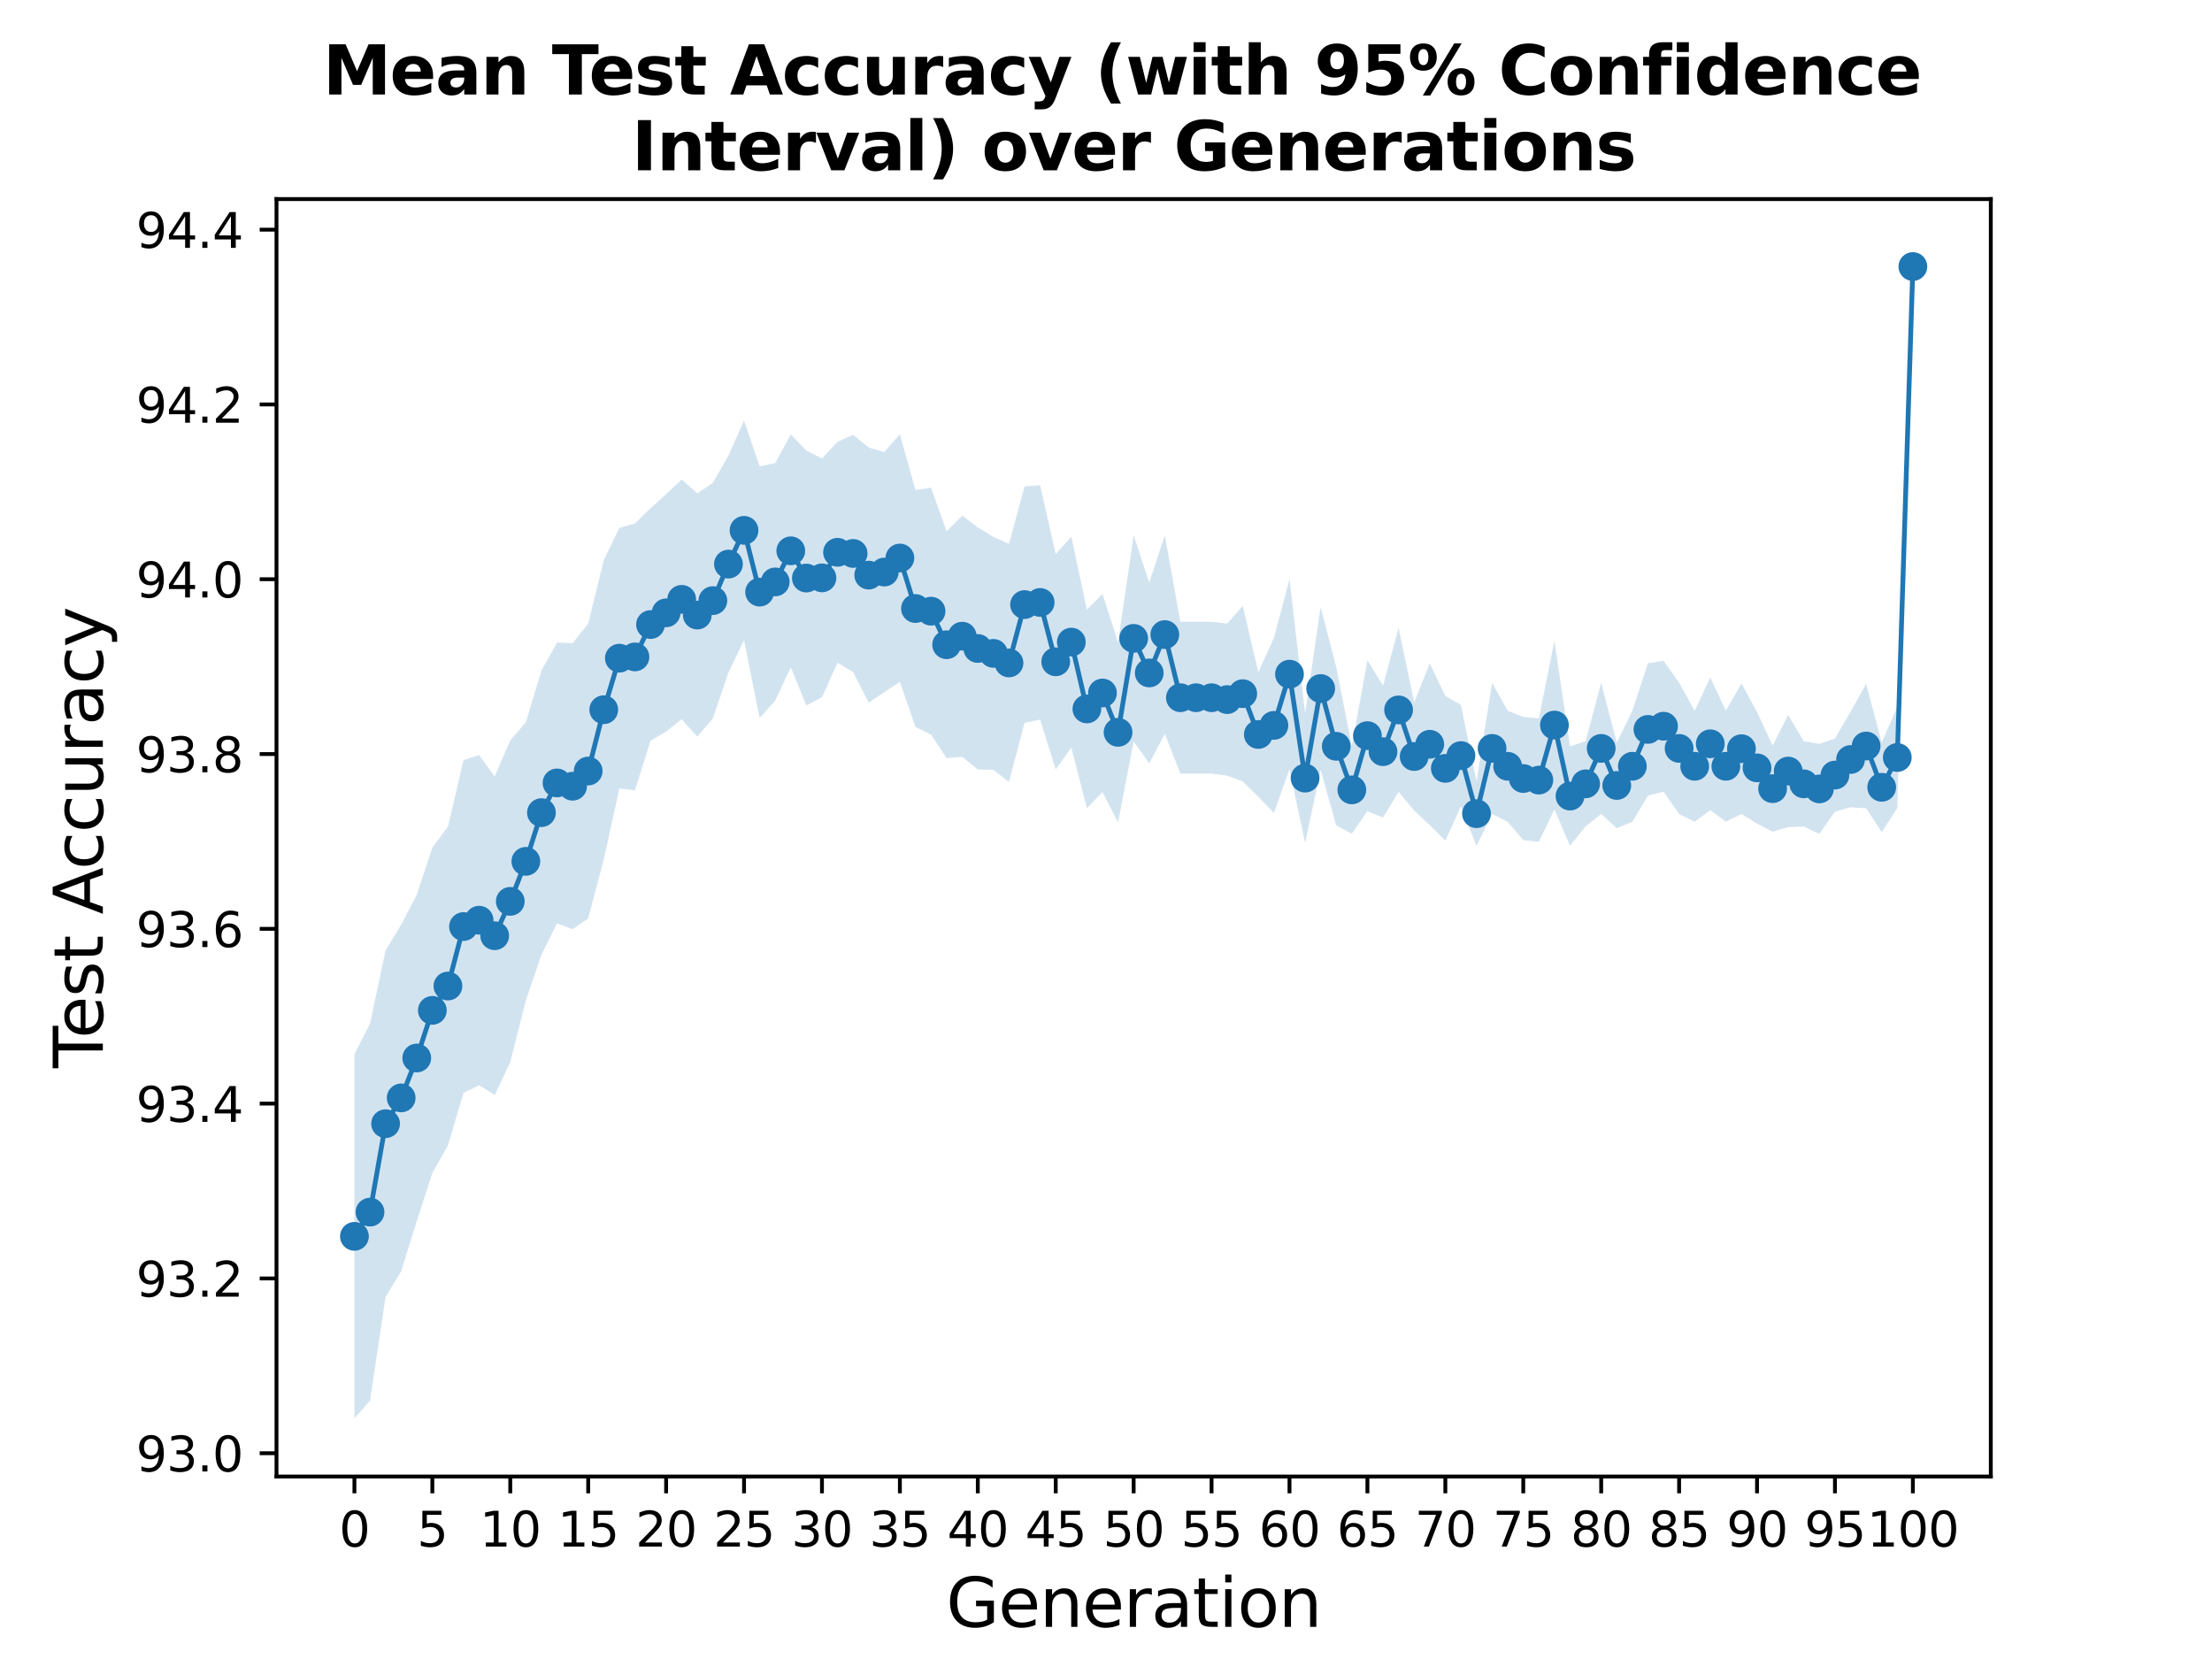 <?xml version="1.0" encoding="utf-8" standalone="no"?>
<!DOCTYPE svg PUBLIC "-//W3C//DTD SVG 1.1//EN"
  "http://www.w3.org/Graphics/SVG/1.1/DTD/svg11.dtd">
<svg xmlns:xlink="http://www.w3.org/1999/xlink" width="460.8pt" height="345.6pt" viewBox="0 0 460.8 345.6" xmlns="http://www.w3.org/2000/svg" version="1.1">
 <defs>
  <style type="text/css">*{stroke-linejoin: round; stroke-linecap: butt}</style>
 </defs>
 <g id="figure_1">
  <g id="patch_1">
   <path d="M 0 345.6 
L 460.8 345.6 
L 460.8 0 
L 0 0 
z
" style="fill: #ffffff"/>
  </g>
  <g id="axes_1">
   <g id="patch_2">
    <path d="M 57.6 307.584 
L 414.72 307.584 
L 414.72 41.472 
L 57.6 41.472 
z
" style="fill: #ffffff"/>
   </g>
   <g id="PolyCollection_1">
    <path d="M 73.833 219.614 
L 73.833 295.488 
L 77.079 291.77 
L 80.326 270.182 
L 83.572 264.818 
L 86.819 254.405 
L 90.065 244.388 
L 93.312 238.611 
L 96.559 227.676 
L 99.805 226.088 
L 103.052 228.114 
L 106.298 221.293 
L 109.545 208.414 
L 112.791 198.895 
L 116.038 192.35 
L 119.284 193.574 
L 122.531 191.324 
L 125.777 179.014 
L 129.024 164.255 
L 132.271 164.664 
L 135.517 154.325 
L 138.764 152.399 
L 142.01 149.829 
L 145.257 153.469 
L 148.503 149.67 
L 151.75 140.122 
L 154.996 133.365 
L 158.243 149.554 
L 161.489 145.974 
L 164.736 139.002 
L 167.983 146.978 
L 171.229 145.248 
L 174.476 138.062 
L 177.722 140.015 
L 180.969 146.378 
L 184.215 144.193 
L 187.462 142.034 
L 190.708 151.449 
L 193.955 153.035 
L 197.201 157.949 
L 200.448 157.651 
L 203.695 160.306 
L 206.941 160.378 
L 210.188 162.893 
L 213.434 150.562 
L 216.681 149.908 
L 219.927 160.286 
L 223.174 155.729 
L 226.42 168.365 
L 229.667 165.009 
L 232.913 171.305 
L 236.16 154.479 
L 239.407 159.013 
L 242.653 152.882 
L 245.9 161.165 
L 249.146 161.165 
L 252.393 161.165 
L 255.639 161.581 
L 258.886 162.784 
L 262.132 165.973 
L 265.379 169.347 
L 268.625 160.239 
L 271.872 175.626 
L 275.119 160.4 
L 278.365 171.962 
L 281.612 173.652 
L 284.858 168.968 
L 288.105 170.313 
L 291.351 164.977 
L 294.598 168.863 
L 297.844 171.884 
L 301.091 175.143 
L 304.337 167.975 
L 307.584 176.236 
L 310.831 169.571 
L 314.077 171.198 
L 317.324 175.004 
L 320.57 175.364 
L 323.817 168.616 
L 327.063 176.177 
L 330.31 172.173 
L 333.556 169.571 
L 336.803 172.539 
L 340.049 171.198 
L 343.296 165.725 
L 346.543 164.933 
L 349.789 169.571 
L 353.036 171.198 
L 356.282 168.756 
L 359.529 171.198 
L 362.775 169.566 
L 366.022 171.571 
L 369.268 173.264 
L 372.515 172.314 
L 375.761 172.173 
L 379.008 173.716 
L 382.255 169.079 
L 385.501 168.181 
L 388.748 168.374 
L 391.994 173.356 
L 395.241 168.337 
L 398.487 57.482 
L 398.487 53.568 
L 398.487 53.568 
L 395.241 147.258 
L 391.994 154.66 
L 388.748 142.446 
L 385.501 148.263 
L 382.255 153.839 
L 379.008 154.968 
L 375.761 154.407 
L 372.515 148.945 
L 369.268 155.318 
L 366.022 148.353 
L 362.775 142.367 
L 359.529 148.059 
L 356.282 141.134 
L 353.036 148.059 
L 349.789 142.241 
L 346.543 137.634 
L 343.296 138.177 
L 340.049 148.059 
L 336.803 154.709 
L 333.556 142.241 
L 330.31 154.407 
L 327.063 155.501 
L 323.817 133.465 
L 320.57 149.658 
L 317.324 149.351 
L 314.077 148.059 
L 310.831 142.241 
L 307.584 162.765 
L 304.337 146.831 
L 301.091 144.983 
L 297.844 138.208 
L 294.598 146.328 
L 291.351 130.793 
L 288.105 142.854 
L 284.858 137.523 
L 281.612 155.436 
L 278.365 138.98 
L 275.119 126.469 
L 271.872 148.566 
L 268.625 120.642 
L 265.379 132.876 
L 262.132 140.032 
L 258.886 126.228 
L 255.639 129.9 
L 252.393 129.527 
L 249.146 129.527 
L 245.9 129.527 
L 242.653 111.511 
L 239.407 121.362 
L 236.16 111.492 
L 232.913 133.811 
L 229.667 123.721 
L 226.42 127 
L 223.174 111.8 
L 219.927 115.435 
L 216.681 101.093 
L 213.434 101.328 
L 210.188 113.314 
L 206.941 111.844 
L 203.695 109.873 
L 200.448 107.409 
L 197.201 110.672 
L 193.955 101.607 
L 190.708 102.08 
L 187.462 90.456 
L 184.215 94.144 
L 180.969 93.233 
L 177.722 90.574 
L 174.476 92.041 
L 171.229 95.516 
L 167.983 93.867 
L 164.736 90.494 
L 161.489 96.47 
L 158.243 97.138 
L 154.996 87.594 
L 151.75 94.897 
L 148.503 100.562 
L 145.257 102.792 
L 142.01 99.877 
L 138.764 102.931 
L 135.517 105.88 
L 132.271 109.035 
L 129.024 109.969 
L 125.777 116.674 
L 122.531 129.915 
L 119.284 133.997 
L 116.038 133.846 
L 112.791 139.681 
L 109.545 150.453 
L 106.298 154.243 
L 103.052 161.745 
L 99.805 157.297 
L 96.559 158.36 
L 93.312 172.206 
L 90.065 176.564 
L 86.819 186.393 
L 83.572 192.608 
L 80.326 197.988 
L 77.079 213.238 
L 73.833 219.614 
z
" clip-path="url(#p5d6830322e)" style="fill: #1f77b4; fill-opacity: 0.2"/>
   </g>
   <g id="matplotlib.axis_1">
    <g id="xtick_1">
     <g id="line2d_1">
      <defs>
       <path id="m8a871d8bff" d="M 0 0 
L 0 3.5 
" style="stroke: #000000; stroke-width: 0.8"/>
      </defs>
      <g>
       <use xlink:href="#m8a871d8bff" x="73.833" y="307.584" style="stroke: #000000; stroke-width: 0.8"/>
      </g>
     </g>
     <g id="text_1">
      <!-- 0 -->
      <g transform="translate(70.651 322.182) scale(0.1 -0.1)">
       <defs>
        <path id="DejaVuSans-30" d="M 2034 4250 
Q 1547 4250 1301 3770 
Q 1056 3291 1056 2328 
Q 1056 1369 1301 889 
Q 1547 409 2034 409 
Q 2525 409 2770 889 
Q 3016 1369 3016 2328 
Q 3016 3291 2770 3770 
Q 2525 4250 2034 4250 
z
M 2034 4750 
Q 2819 4750 3233 4129 
Q 3647 3509 3647 2328 
Q 3647 1150 3233 529 
Q 2819 -91 2034 -91 
Q 1250 -91 836 529 
Q 422 1150 422 2328 
Q 422 3509 836 4129 
Q 1250 4750 2034 4750 
z
" transform="scale(0.016)"/>
       </defs>
       <use xlink:href="#DejaVuSans-30"/>
      </g>
     </g>
    </g>
    <g id="xtick_2">
     <g id="line2d_2">
      <g>
       <use xlink:href="#m8a871d8bff" x="90.065" y="307.584" style="stroke: #000000; stroke-width: 0.8"/>
      </g>
     </g>
     <g id="text_2">
      <!-- 5 -->
      <g transform="translate(86.884 322.182) scale(0.1 -0.1)">
       <defs>
        <path id="DejaVuSans-35" d="M 691 4666 
L 3169 4666 
L 3169 4134 
L 1269 4134 
L 1269 2991 
Q 1406 3038 1543 3061 
Q 1681 3084 1819 3084 
Q 2600 3084 3056 2656 
Q 3513 2228 3513 1497 
Q 3513 744 3044 326 
Q 2575 -91 1722 -91 
Q 1428 -91 1123 -41 
Q 819 9 494 109 
L 494 744 
Q 775 591 1075 516 
Q 1375 441 1709 441 
Q 2250 441 2565 725 
Q 2881 1009 2881 1497 
Q 2881 1984 2565 2268 
Q 2250 2553 1709 2553 
Q 1456 2553 1204 2497 
Q 953 2441 691 2322 
L 691 4666 
z
" transform="scale(0.016)"/>
       </defs>
       <use xlink:href="#DejaVuSans-35"/>
      </g>
     </g>
    </g>
    <g id="xtick_3">
     <g id="line2d_3">
      <g>
       <use xlink:href="#m8a871d8bff" x="106.298" y="307.584" style="stroke: #000000; stroke-width: 0.8"/>
      </g>
     </g>
     <g id="text_3">
      <!-- 10 -->
      <g transform="translate(99.936 322.182) scale(0.1 -0.1)">
       <defs>
        <path id="DejaVuSans-31" d="M 794 531 
L 1825 531 
L 1825 4091 
L 703 3866 
L 703 4441 
L 1819 4666 
L 2450 4666 
L 2450 531 
L 3481 531 
L 3481 0 
L 794 0 
L 794 531 
z
" transform="scale(0.016)"/>
       </defs>
       <use xlink:href="#DejaVuSans-31"/>
       <use xlink:href="#DejaVuSans-30" x="63.623"/>
      </g>
     </g>
    </g>
    <g id="xtick_4">
     <g id="line2d_4">
      <g>
       <use xlink:href="#m8a871d8bff" x="122.531" y="307.584" style="stroke: #000000; stroke-width: 0.8"/>
      </g>
     </g>
     <g id="text_4">
      <!-- 15 -->
      <g transform="translate(116.168 322.182) scale(0.1 -0.1)">
       <use xlink:href="#DejaVuSans-31"/>
       <use xlink:href="#DejaVuSans-35" x="63.623"/>
      </g>
     </g>
    </g>
    <g id="xtick_5">
     <g id="line2d_5">
      <g>
       <use xlink:href="#m8a871d8bff" x="138.764" y="307.584" style="stroke: #000000; stroke-width: 0.8"/>
      </g>
     </g>
     <g id="text_5">
      <!-- 20 -->
      <g transform="translate(132.401 322.182) scale(0.1 -0.1)">
       <defs>
        <path id="DejaVuSans-32" d="M 1228 531 
L 3431 531 
L 3431 0 
L 469 0 
L 469 531 
Q 828 903 1448 1529 
Q 2069 2156 2228 2338 
Q 2531 2678 2651 2914 
Q 2772 3150 2772 3378 
Q 2772 3750 2511 3984 
Q 2250 4219 1831 4219 
Q 1534 4219 1204 4116 
Q 875 4013 500 3803 
L 500 4441 
Q 881 4594 1212 4672 
Q 1544 4750 1819 4750 
Q 2544 4750 2975 4387 
Q 3406 4025 3406 3419 
Q 3406 3131 3298 2873 
Q 3191 2616 2906 2266 
Q 2828 2175 2409 1742 
Q 1991 1309 1228 531 
z
" transform="scale(0.016)"/>
       </defs>
       <use xlink:href="#DejaVuSans-32"/>
       <use xlink:href="#DejaVuSans-30" x="63.623"/>
      </g>
     </g>
    </g>
    <g id="xtick_6">
     <g id="line2d_6">
      <g>
       <use xlink:href="#m8a871d8bff" x="154.996" y="307.584" style="stroke: #000000; stroke-width: 0.8"/>
      </g>
     </g>
     <g id="text_6">
      <!-- 25 -->
      <g transform="translate(148.634 322.182) scale(0.1 -0.1)">
       <use xlink:href="#DejaVuSans-32"/>
       <use xlink:href="#DejaVuSans-35" x="63.623"/>
      </g>
     </g>
    </g>
    <g id="xtick_7">
     <g id="line2d_7">
      <g>
       <use xlink:href="#m8a871d8bff" x="171.229" y="307.584" style="stroke: #000000; stroke-width: 0.8"/>
      </g>
     </g>
     <g id="text_7">
      <!-- 30 -->
      <g transform="translate(164.867 322.182) scale(0.1 -0.1)">
       <defs>
        <path id="DejaVuSans-33" d="M 2597 2516 
Q 3050 2419 3304 2112 
Q 3559 1806 3559 1356 
Q 3559 666 3084 287 
Q 2609 -91 1734 -91 
Q 1441 -91 1130 -33 
Q 819 25 488 141 
L 488 750 
Q 750 597 1062 519 
Q 1375 441 1716 441 
Q 2309 441 2620 675 
Q 2931 909 2931 1356 
Q 2931 1769 2642 2001 
Q 2353 2234 1838 2234 
L 1294 2234 
L 1294 2753 
L 1863 2753 
Q 2328 2753 2575 2939 
Q 2822 3125 2822 3475 
Q 2822 3834 2567 4026 
Q 2313 4219 1838 4219 
Q 1578 4219 1281 4162 
Q 984 4106 628 3988 
L 628 4550 
Q 988 4650 1302 4700 
Q 1616 4750 1894 4750 
Q 2613 4750 3031 4423 
Q 3450 4097 3450 3541 
Q 3450 3153 3228 2886 
Q 3006 2619 2597 2516 
z
" transform="scale(0.016)"/>
       </defs>
       <use xlink:href="#DejaVuSans-33"/>
       <use xlink:href="#DejaVuSans-30" x="63.623"/>
      </g>
     </g>
    </g>
    <g id="xtick_8">
     <g id="line2d_8">
      <g>
       <use xlink:href="#m8a871d8bff" x="187.462" y="307.584" style="stroke: #000000; stroke-width: 0.8"/>
      </g>
     </g>
     <g id="text_8">
      <!-- 35 -->
      <g transform="translate(181.099 322.182) scale(0.1 -0.1)">
       <use xlink:href="#DejaVuSans-33"/>
       <use xlink:href="#DejaVuSans-35" x="63.623"/>
      </g>
     </g>
    </g>
    <g id="xtick_9">
     <g id="line2d_9">
      <g>
       <use xlink:href="#m8a871d8bff" x="203.695" y="307.584" style="stroke: #000000; stroke-width: 0.8"/>
      </g>
     </g>
     <g id="text_9">
      <!-- 40 -->
      <g transform="translate(197.332 322.182) scale(0.1 -0.1)">
       <defs>
        <path id="DejaVuSans-34" d="M 2419 4116 
L 825 1625 
L 2419 1625 
L 2419 4116 
z
M 2253 4666 
L 3047 4666 
L 3047 1625 
L 3713 1625 
L 3713 1100 
L 3047 1100 
L 3047 0 
L 2419 0 
L 2419 1100 
L 313 1100 
L 313 1709 
L 2253 4666 
z
" transform="scale(0.016)"/>
       </defs>
       <use xlink:href="#DejaVuSans-34"/>
       <use xlink:href="#DejaVuSans-30" x="63.623"/>
      </g>
     </g>
    </g>
    <g id="xtick_10">
     <g id="line2d_10">
      <g>
       <use xlink:href="#m8a871d8bff" x="219.927" y="307.584" style="stroke: #000000; stroke-width: 0.8"/>
      </g>
     </g>
     <g id="text_10">
      <!-- 45 -->
      <g transform="translate(213.565 322.182) scale(0.1 -0.1)">
       <use xlink:href="#DejaVuSans-34"/>
       <use xlink:href="#DejaVuSans-35" x="63.623"/>
      </g>
     </g>
    </g>
    <g id="xtick_11">
     <g id="line2d_11">
      <g>
       <use xlink:href="#m8a871d8bff" x="236.16" y="307.584" style="stroke: #000000; stroke-width: 0.8"/>
      </g>
     </g>
     <g id="text_11">
      <!-- 50 -->
      <g transform="translate(229.798 322.182) scale(0.1 -0.1)">
       <use xlink:href="#DejaVuSans-35"/>
       <use xlink:href="#DejaVuSans-30" x="63.623"/>
      </g>
     </g>
    </g>
    <g id="xtick_12">
     <g id="line2d_12">
      <g>
       <use xlink:href="#m8a871d8bff" x="252.393" y="307.584" style="stroke: #000000; stroke-width: 0.8"/>
      </g>
     </g>
     <g id="text_12">
      <!-- 55 -->
      <g transform="translate(246.03 322.182) scale(0.1 -0.1)">
       <use xlink:href="#DejaVuSans-35"/>
       <use xlink:href="#DejaVuSans-35" x="63.623"/>
      </g>
     </g>
    </g>
    <g id="xtick_13">
     <g id="line2d_13">
      <g>
       <use xlink:href="#m8a871d8bff" x="268.625" y="307.584" style="stroke: #000000; stroke-width: 0.8"/>
      </g>
     </g>
     <g id="text_13">
      <!-- 60 -->
      <g transform="translate(262.263 322.182) scale(0.1 -0.1)">
       <defs>
        <path id="DejaVuSans-36" d="M 2113 2584 
Q 1688 2584 1439 2293 
Q 1191 2003 1191 1497 
Q 1191 994 1439 701 
Q 1688 409 2113 409 
Q 2538 409 2786 701 
Q 3034 994 3034 1497 
Q 3034 2003 2786 2293 
Q 2538 2584 2113 2584 
z
M 3366 4563 
L 3366 3988 
Q 3128 4100 2886 4159 
Q 2644 4219 2406 4219 
Q 1781 4219 1451 3797 
Q 1122 3375 1075 2522 
Q 1259 2794 1537 2939 
Q 1816 3084 2150 3084 
Q 2853 3084 3261 2657 
Q 3669 2231 3669 1497 
Q 3669 778 3244 343 
Q 2819 -91 2113 -91 
Q 1303 -91 875 529 
Q 447 1150 447 2328 
Q 447 3434 972 4092 
Q 1497 4750 2381 4750 
Q 2619 4750 2861 4703 
Q 3103 4656 3366 4563 
z
" transform="scale(0.016)"/>
       </defs>
       <use xlink:href="#DejaVuSans-36"/>
       <use xlink:href="#DejaVuSans-30" x="63.623"/>
      </g>
     </g>
    </g>
    <g id="xtick_14">
     <g id="line2d_14">
      <g>
       <use xlink:href="#m8a871d8bff" x="284.858" y="307.584" style="stroke: #000000; stroke-width: 0.8"/>
      </g>
     </g>
     <g id="text_14">
      <!-- 65 -->
      <g transform="translate(278.496 322.182) scale(0.1 -0.1)">
       <use xlink:href="#DejaVuSans-36"/>
       <use xlink:href="#DejaVuSans-35" x="63.623"/>
      </g>
     </g>
    </g>
    <g id="xtick_15">
     <g id="line2d_15">
      <g>
       <use xlink:href="#m8a871d8bff" x="301.091" y="307.584" style="stroke: #000000; stroke-width: 0.8"/>
      </g>
     </g>
     <g id="text_15">
      <!-- 70 -->
      <g transform="translate(294.728 322.182) scale(0.1 -0.1)">
       <defs>
        <path id="DejaVuSans-37" d="M 525 4666 
L 3525 4666 
L 3525 4397 
L 1831 0 
L 1172 0 
L 2766 4134 
L 525 4134 
L 525 4666 
z
" transform="scale(0.016)"/>
       </defs>
       <use xlink:href="#DejaVuSans-37"/>
       <use xlink:href="#DejaVuSans-30" x="63.623"/>
      </g>
     </g>
    </g>
    <g id="xtick_16">
     <g id="line2d_16">
      <g>
       <use xlink:href="#m8a871d8bff" x="317.324" y="307.584" style="stroke: #000000; stroke-width: 0.8"/>
      </g>
     </g>
     <g id="text_16">
      <!-- 75 -->
      <g transform="translate(310.961 322.182) scale(0.1 -0.1)">
       <use xlink:href="#DejaVuSans-37"/>
       <use xlink:href="#DejaVuSans-35" x="63.623"/>
      </g>
     </g>
    </g>
    <g id="xtick_17">
     <g id="line2d_17">
      <g>
       <use xlink:href="#m8a871d8bff" x="333.556" y="307.584" style="stroke: #000000; stroke-width: 0.8"/>
      </g>
     </g>
     <g id="text_17">
      <!-- 80 -->
      <g transform="translate(327.194 322.182) scale(0.1 -0.1)">
       <defs>
        <path id="DejaVuSans-38" d="M 2034 2216 
Q 1584 2216 1326 1975 
Q 1069 1734 1069 1313 
Q 1069 891 1326 650 
Q 1584 409 2034 409 
Q 2484 409 2743 651 
Q 3003 894 3003 1313 
Q 3003 1734 2745 1975 
Q 2488 2216 2034 2216 
z
M 1403 2484 
Q 997 2584 770 2862 
Q 544 3141 544 3541 
Q 544 4100 942 4425 
Q 1341 4750 2034 4750 
Q 2731 4750 3128 4425 
Q 3525 4100 3525 3541 
Q 3525 3141 3298 2862 
Q 3072 2584 2669 2484 
Q 3125 2378 3379 2068 
Q 3634 1759 3634 1313 
Q 3634 634 3220 271 
Q 2806 -91 2034 -91 
Q 1263 -91 848 271 
Q 434 634 434 1313 
Q 434 1759 690 2068 
Q 947 2378 1403 2484 
z
M 1172 3481 
Q 1172 3119 1398 2916 
Q 1625 2713 2034 2713 
Q 2441 2713 2670 2916 
Q 2900 3119 2900 3481 
Q 2900 3844 2670 4047 
Q 2441 4250 2034 4250 
Q 1625 4250 1398 4047 
Q 1172 3844 1172 3481 
z
" transform="scale(0.016)"/>
       </defs>
       <use xlink:href="#DejaVuSans-38"/>
       <use xlink:href="#DejaVuSans-30" x="63.623"/>
      </g>
     </g>
    </g>
    <g id="xtick_18">
     <g id="line2d_18">
      <g>
       <use xlink:href="#m8a871d8bff" x="349.789" y="307.584" style="stroke: #000000; stroke-width: 0.8"/>
      </g>
     </g>
     <g id="text_18">
      <!-- 85 -->
      <g transform="translate(343.427 322.182) scale(0.1 -0.1)">
       <use xlink:href="#DejaVuSans-38"/>
       <use xlink:href="#DejaVuSans-35" x="63.623"/>
      </g>
     </g>
    </g>
    <g id="xtick_19">
     <g id="line2d_19">
      <g>
       <use xlink:href="#m8a871d8bff" x="366.022" y="307.584" style="stroke: #000000; stroke-width: 0.8"/>
      </g>
     </g>
     <g id="text_19">
      <!-- 90 -->
      <g transform="translate(359.659 322.182) scale(0.1 -0.1)">
       <defs>
        <path id="DejaVuSans-39" d="M 703 97 
L 703 672 
Q 941 559 1184 500 
Q 1428 441 1663 441 
Q 2288 441 2617 861 
Q 2947 1281 2994 2138 
Q 2813 1869 2534 1725 
Q 2256 1581 1919 1581 
Q 1219 1581 811 2004 
Q 403 2428 403 3163 
Q 403 3881 828 4315 
Q 1253 4750 1959 4750 
Q 2769 4750 3195 4129 
Q 3622 3509 3622 2328 
Q 3622 1225 3098 567 
Q 2575 -91 1691 -91 
Q 1453 -91 1209 -44 
Q 966 3 703 97 
z
M 1959 2075 
Q 2384 2075 2632 2365 
Q 2881 2656 2881 3163 
Q 2881 3666 2632 3958 
Q 2384 4250 1959 4250 
Q 1534 4250 1286 3958 
Q 1038 3666 1038 3163 
Q 1038 2656 1286 2365 
Q 1534 2075 1959 2075 
z
" transform="scale(0.016)"/>
       </defs>
       <use xlink:href="#DejaVuSans-39"/>
       <use xlink:href="#DejaVuSans-30" x="63.623"/>
      </g>
     </g>
    </g>
    <g id="xtick_20">
     <g id="line2d_20">
      <g>
       <use xlink:href="#m8a871d8bff" x="382.255" y="307.584" style="stroke: #000000; stroke-width: 0.8"/>
      </g>
     </g>
     <g id="text_20">
      <!-- 95 -->
      <g transform="translate(375.892 322.182) scale(0.1 -0.1)">
       <use xlink:href="#DejaVuSans-39"/>
       <use xlink:href="#DejaVuSans-35" x="63.623"/>
      </g>
     </g>
    </g>
    <g id="xtick_21">
     <g id="line2d_21">
      <g>
       <use xlink:href="#m8a871d8bff" x="398.487" y="307.584" style="stroke: #000000; stroke-width: 0.8"/>
      </g>
     </g>
     <g id="text_21">
      <!-- 100 -->
      <g transform="translate(388.944 322.182) scale(0.1 -0.1)">
       <use xlink:href="#DejaVuSans-31"/>
       <use xlink:href="#DejaVuSans-30" x="63.623"/>
       <use xlink:href="#DejaVuSans-30" x="127.246"/>
      </g>
     </g>
    </g>
    <g id="text_22">
     <!-- Generation -->
     <g transform="translate(197.11 338.9) scale(0.14 -0.14)">
      <defs>
       <path id="DejaVuSans-47" d="M 3809 666 
L 3809 1919 
L 2778 1919 
L 2778 2438 
L 4434 2438 
L 4434 434 
Q 4069 175 3628 42 
Q 3188 -91 2688 -91 
Q 1594 -91 976 548 
Q 359 1188 359 2328 
Q 359 3472 976 4111 
Q 1594 4750 2688 4750 
Q 3144 4750 3555 4637 
Q 3966 4525 4313 4306 
L 4313 3634 
Q 3963 3931 3569 4081 
Q 3175 4231 2741 4231 
Q 1884 4231 1454 3753 
Q 1025 3275 1025 2328 
Q 1025 1384 1454 906 
Q 1884 428 2741 428 
Q 3075 428 3337 486 
Q 3600 544 3809 666 
z
" transform="scale(0.016)"/>
       <path id="DejaVuSans-65" d="M 3597 1894 
L 3597 1613 
L 953 1613 
Q 991 1019 1311 708 
Q 1631 397 2203 397 
Q 2534 397 2845 478 
Q 3156 559 3463 722 
L 3463 178 
Q 3153 47 2828 -22 
Q 2503 -91 2169 -91 
Q 1331 -91 842 396 
Q 353 884 353 1716 
Q 353 2575 817 3079 
Q 1281 3584 2069 3584 
Q 2775 3584 3186 3129 
Q 3597 2675 3597 1894 
z
M 3022 2063 
Q 3016 2534 2758 2815 
Q 2500 3097 2075 3097 
Q 1594 3097 1305 2825 
Q 1016 2553 972 2059 
L 3022 2063 
z
" transform="scale(0.016)"/>
       <path id="DejaVuSans-6e" d="M 3513 2113 
L 3513 0 
L 2938 0 
L 2938 2094 
Q 2938 2591 2744 2837 
Q 2550 3084 2163 3084 
Q 1697 3084 1428 2787 
Q 1159 2491 1159 1978 
L 1159 0 
L 581 0 
L 581 3500 
L 1159 3500 
L 1159 2956 
Q 1366 3272 1645 3428 
Q 1925 3584 2291 3584 
Q 2894 3584 3203 3211 
Q 3513 2838 3513 2113 
z
" transform="scale(0.016)"/>
       <path id="DejaVuSans-72" d="M 2631 2963 
Q 2534 3019 2420 3045 
Q 2306 3072 2169 3072 
Q 1681 3072 1420 2755 
Q 1159 2438 1159 1844 
L 1159 0 
L 581 0 
L 581 3500 
L 1159 3500 
L 1159 2956 
Q 1341 3275 1631 3429 
Q 1922 3584 2338 3584 
Q 2397 3584 2469 3576 
Q 2541 3569 2628 3553 
L 2631 2963 
z
" transform="scale(0.016)"/>
       <path id="DejaVuSans-61" d="M 2194 1759 
Q 1497 1759 1228 1600 
Q 959 1441 959 1056 
Q 959 750 1161 570 
Q 1363 391 1709 391 
Q 2188 391 2477 730 
Q 2766 1069 2766 1631 
L 2766 1759 
L 2194 1759 
z
M 3341 1997 
L 3341 0 
L 2766 0 
L 2766 531 
Q 2569 213 2275 61 
Q 1981 -91 1556 -91 
Q 1019 -91 701 211 
Q 384 513 384 1019 
Q 384 1609 779 1909 
Q 1175 2209 1959 2209 
L 2766 2209 
L 2766 2266 
Q 2766 2663 2505 2880 
Q 2244 3097 1772 3097 
Q 1472 3097 1187 3025 
Q 903 2953 641 2809 
L 641 3341 
Q 956 3463 1253 3523 
Q 1550 3584 1831 3584 
Q 2591 3584 2966 3190 
Q 3341 2797 3341 1997 
z
" transform="scale(0.016)"/>
       <path id="DejaVuSans-74" d="M 1172 4494 
L 1172 3500 
L 2356 3500 
L 2356 3053 
L 1172 3053 
L 1172 1153 
Q 1172 725 1289 603 
Q 1406 481 1766 481 
L 2356 481 
L 2356 0 
L 1766 0 
Q 1100 0 847 248 
Q 594 497 594 1153 
L 594 3053 
L 172 3053 
L 172 3500 
L 594 3500 
L 594 4494 
L 1172 4494 
z
" transform="scale(0.016)"/>
       <path id="DejaVuSans-69" d="M 603 3500 
L 1178 3500 
L 1178 0 
L 603 0 
L 603 3500 
z
M 603 4863 
L 1178 4863 
L 1178 4134 
L 603 4134 
L 603 4863 
z
" transform="scale(0.016)"/>
       <path id="DejaVuSans-6f" d="M 1959 3097 
Q 1497 3097 1228 2736 
Q 959 2375 959 1747 
Q 959 1119 1226 758 
Q 1494 397 1959 397 
Q 2419 397 2687 759 
Q 2956 1122 2956 1747 
Q 2956 2369 2687 2733 
Q 2419 3097 1959 3097 
z
M 1959 3584 
Q 2709 3584 3137 3096 
Q 3566 2609 3566 1747 
Q 3566 888 3137 398 
Q 2709 -91 1959 -91 
Q 1206 -91 779 398 
Q 353 888 353 1747 
Q 353 2609 779 3096 
Q 1206 3584 1959 3584 
z
" transform="scale(0.016)"/>
      </defs>
      <use xlink:href="#DejaVuSans-47"/>
      <use xlink:href="#DejaVuSans-65" x="77.49"/>
      <use xlink:href="#DejaVuSans-6e" x="139.014"/>
      <use xlink:href="#DejaVuSans-65" x="202.393"/>
      <use xlink:href="#DejaVuSans-72" x="263.916"/>
      <use xlink:href="#DejaVuSans-61" x="305.029"/>
      <use xlink:href="#DejaVuSans-74" x="366.309"/>
      <use xlink:href="#DejaVuSans-69" x="405.518"/>
      <use xlink:href="#DejaVuSans-6f" x="433.301"/>
      <use xlink:href="#DejaVuSans-6e" x="494.482"/>
     </g>
    </g>
   </g>
   <g id="matplotlib.axis_2">
    <g id="ytick_1">
     <g id="line2d_22">
      <defs>
       <path id="m579249d733" d="M 0 0 
L -3.5 0 
" style="stroke: #000000; stroke-width: 0.8"/>
      </defs>
      <g>
       <use xlink:href="#m579249d733" x="57.6" y="302.735" style="stroke: #000000; stroke-width: 0.8"/>
      </g>
     </g>
     <g id="text_23">
      <!-- 93.0 -->
      <g transform="translate(28.334 306.534) scale(0.1 -0.1)">
       <defs>
        <path id="DejaVuSans-2e" d="M 684 794 
L 1344 794 
L 1344 0 
L 684 0 
L 684 794 
z
" transform="scale(0.016)"/>
       </defs>
       <use xlink:href="#DejaVuSans-39"/>
       <use xlink:href="#DejaVuSans-33" x="63.623"/>
       <use xlink:href="#DejaVuSans-2e" x="127.246"/>
       <use xlink:href="#DejaVuSans-30" x="159.033"/>
      </g>
     </g>
    </g>
    <g id="ytick_2">
     <g id="line2d_23">
      <g>
       <use xlink:href="#m579249d733" x="57.6" y="266.321" style="stroke: #000000; stroke-width: 0.8"/>
      </g>
     </g>
     <g id="text_24">
      <!-- 93.2 -->
      <g transform="translate(28.334 270.12) scale(0.1 -0.1)">
       <use xlink:href="#DejaVuSans-39"/>
       <use xlink:href="#DejaVuSans-33" x="63.623"/>
       <use xlink:href="#DejaVuSans-2e" x="127.246"/>
       <use xlink:href="#DejaVuSans-32" x="159.033"/>
      </g>
     </g>
    </g>
    <g id="ytick_3">
     <g id="line2d_24">
      <g>
       <use xlink:href="#m579249d733" x="57.6" y="229.907" style="stroke: #000000; stroke-width: 0.8"/>
      </g>
     </g>
     <g id="text_25">
      <!-- 93.4 -->
      <g transform="translate(28.334 233.706) scale(0.1 -0.1)">
       <use xlink:href="#DejaVuSans-39"/>
       <use xlink:href="#DejaVuSans-33" x="63.623"/>
       <use xlink:href="#DejaVuSans-2e" x="127.246"/>
       <use xlink:href="#DejaVuSans-34" x="159.033"/>
      </g>
     </g>
    </g>
    <g id="ytick_4">
     <g id="line2d_25">
      <g>
       <use xlink:href="#m579249d733" x="57.6" y="193.493" style="stroke: #000000; stroke-width: 0.8"/>
      </g>
     </g>
     <g id="text_26">
      <!-- 93.6 -->
      <g transform="translate(28.334 197.292) scale(0.1 -0.1)">
       <use xlink:href="#DejaVuSans-39"/>
       <use xlink:href="#DejaVuSans-33" x="63.623"/>
       <use xlink:href="#DejaVuSans-2e" x="127.246"/>
       <use xlink:href="#DejaVuSans-36" x="159.033"/>
      </g>
     </g>
    </g>
    <g id="ytick_5">
     <g id="line2d_26">
      <g>
       <use xlink:href="#m579249d733" x="57.6" y="157.079" style="stroke: #000000; stroke-width: 0.8"/>
      </g>
     </g>
     <g id="text_27">
      <!-- 93.8 -->
      <g transform="translate(28.334 160.878) scale(0.1 -0.1)">
       <use xlink:href="#DejaVuSans-39"/>
       <use xlink:href="#DejaVuSans-33" x="63.623"/>
       <use xlink:href="#DejaVuSans-2e" x="127.246"/>
       <use xlink:href="#DejaVuSans-38" x="159.033"/>
      </g>
     </g>
    </g>
    <g id="ytick_6">
     <g id="line2d_27">
      <g>
       <use xlink:href="#m579249d733" x="57.6" y="120.665" style="stroke: #000000; stroke-width: 0.8"/>
      </g>
     </g>
     <g id="text_28">
      <!-- 94.0 -->
      <g transform="translate(28.334 124.465) scale(0.1 -0.1)">
       <use xlink:href="#DejaVuSans-39"/>
       <use xlink:href="#DejaVuSans-34" x="63.623"/>
       <use xlink:href="#DejaVuSans-2e" x="127.246"/>
       <use xlink:href="#DejaVuSans-30" x="159.033"/>
      </g>
     </g>
    </g>
    <g id="ytick_7">
     <g id="line2d_28">
      <g>
       <use xlink:href="#m579249d733" x="57.6" y="84.252" style="stroke: #000000; stroke-width: 0.8"/>
      </g>
     </g>
     <g id="text_29">
      <!-- 94.2 -->
      <g transform="translate(28.334 88.051) scale(0.1 -0.1)">
       <use xlink:href="#DejaVuSans-39"/>
       <use xlink:href="#DejaVuSans-34" x="63.623"/>
       <use xlink:href="#DejaVuSans-2e" x="127.246"/>
       <use xlink:href="#DejaVuSans-32" x="159.033"/>
      </g>
     </g>
    </g>
    <g id="ytick_8">
     <g id="line2d_29">
      <g>
       <use xlink:href="#m579249d733" x="57.6" y="47.838" style="stroke: #000000; stroke-width: 0.8"/>
      </g>
     </g>
     <g id="text_30">
      <!-- 94.4 -->
      <g transform="translate(28.334 51.637) scale(0.1 -0.1)">
       <use xlink:href="#DejaVuSans-39"/>
       <use xlink:href="#DejaVuSans-34" x="63.623"/>
       <use xlink:href="#DejaVuSans-2e" x="127.246"/>
       <use xlink:href="#DejaVuSans-34" x="159.033"/>
      </g>
     </g>
    </g>
    <g id="text_31">
     <!-- Test Accuracy -->
     <g transform="translate(21.423 222.495) rotate(-90) scale(0.14 -0.14)">
      <defs>
       <path id="DejaVuSans-54" d="M -19 4666 
L 3928 4666 
L 3928 4134 
L 2272 4134 
L 2272 0 
L 1638 0 
L 1638 4134 
L -19 4134 
L -19 4666 
z
" transform="scale(0.016)"/>
       <path id="DejaVuSans-73" d="M 2834 3397 
L 2834 2853 
Q 2591 2978 2328 3040 
Q 2066 3103 1784 3103 
Q 1356 3103 1142 2972 
Q 928 2841 928 2578 
Q 928 2378 1081 2264 
Q 1234 2150 1697 2047 
L 1894 2003 
Q 2506 1872 2764 1633 
Q 3022 1394 3022 966 
Q 3022 478 2636 193 
Q 2250 -91 1575 -91 
Q 1294 -91 989 -36 
Q 684 19 347 128 
L 347 722 
Q 666 556 975 473 
Q 1284 391 1588 391 
Q 1994 391 2212 530 
Q 2431 669 2431 922 
Q 2431 1156 2273 1281 
Q 2116 1406 1581 1522 
L 1381 1569 
Q 847 1681 609 1914 
Q 372 2147 372 2553 
Q 372 3047 722 3315 
Q 1072 3584 1716 3584 
Q 2034 3584 2315 3537 
Q 2597 3491 2834 3397 
z
" transform="scale(0.016)"/>
       <path id="DejaVuSans-20" transform="scale(0.016)"/>
       <path id="DejaVuSans-41" d="M 2188 4044 
L 1331 1722 
L 3047 1722 
L 2188 4044 
z
M 1831 4666 
L 2547 4666 
L 4325 0 
L 3669 0 
L 3244 1197 
L 1141 1197 
L 716 0 
L 50 0 
L 1831 4666 
z
" transform="scale(0.016)"/>
       <path id="DejaVuSans-63" d="M 3122 3366 
L 3122 2828 
Q 2878 2963 2633 3030 
Q 2388 3097 2138 3097 
Q 1578 3097 1268 2742 
Q 959 2388 959 1747 
Q 959 1106 1268 751 
Q 1578 397 2138 397 
Q 2388 397 2633 464 
Q 2878 531 3122 666 
L 3122 134 
Q 2881 22 2623 -34 
Q 2366 -91 2075 -91 
Q 1284 -91 818 406 
Q 353 903 353 1747 
Q 353 2603 823 3093 
Q 1294 3584 2113 3584 
Q 2378 3584 2631 3529 
Q 2884 3475 3122 3366 
z
" transform="scale(0.016)"/>
       <path id="DejaVuSans-75" d="M 544 1381 
L 544 3500 
L 1119 3500 
L 1119 1403 
Q 1119 906 1312 657 
Q 1506 409 1894 409 
Q 2359 409 2629 706 
Q 2900 1003 2900 1516 
L 2900 3500 
L 3475 3500 
L 3475 0 
L 2900 0 
L 2900 538 
Q 2691 219 2414 64 
Q 2138 -91 1772 -91 
Q 1169 -91 856 284 
Q 544 659 544 1381 
z
M 1991 3584 
L 1991 3584 
z
" transform="scale(0.016)"/>
       <path id="DejaVuSans-79" d="M 2059 -325 
Q 1816 -950 1584 -1140 
Q 1353 -1331 966 -1331 
L 506 -1331 
L 506 -850 
L 844 -850 
Q 1081 -850 1212 -737 
Q 1344 -625 1503 -206 
L 1606 56 
L 191 3500 
L 800 3500 
L 1894 763 
L 2988 3500 
L 3597 3500 
L 2059 -325 
z
" transform="scale(0.016)"/>
      </defs>
      <use xlink:href="#DejaVuSans-54"/>
      <use xlink:href="#DejaVuSans-65" x="44.084"/>
      <use xlink:href="#DejaVuSans-73" x="105.607"/>
      <use xlink:href="#DejaVuSans-74" x="157.707"/>
      <use xlink:href="#DejaVuSans-20" x="196.916"/>
      <use xlink:href="#DejaVuSans-41" x="228.703"/>
      <use xlink:href="#DejaVuSans-63" x="295.361"/>
      <use xlink:href="#DejaVuSans-63" x="350.342"/>
      <use xlink:href="#DejaVuSans-75" x="405.322"/>
      <use xlink:href="#DejaVuSans-72" x="468.701"/>
      <use xlink:href="#DejaVuSans-61" x="509.814"/>
      <use xlink:href="#DejaVuSans-63" x="571.094"/>
      <use xlink:href="#DejaVuSans-79" x="626.074"/>
     </g>
    </g>
   </g>
   <g id="line2d_30">
    <path d="M 73.833 257.551 
L 77.079 252.504 
L 80.326 234.085 
L 83.572 228.713 
L 86.819 220.399 
L 90.065 210.476 
L 93.312 205.409 
L 96.559 193.018 
L 99.805 191.693 
L 103.052 194.929 
L 106.298 187.768 
L 109.545 179.433 
L 112.791 169.288 
L 116.038 163.098 
L 119.284 163.785 
L 122.531 160.62 
L 125.777 147.844 
L 129.024 137.112 
L 132.271 136.849 
L 135.517 130.103 
L 138.764 127.665 
L 142.01 124.853 
L 145.257 128.13 
L 148.503 125.116 
L 151.75 117.51 
L 154.996 110.48 
L 158.243 123.346 
L 161.489 121.222 
L 164.736 114.748 
L 167.983 120.423 
L 171.229 120.382 
L 174.476 115.052 
L 177.722 115.294 
L 180.969 119.806 
L 184.215 119.168 
L 187.462 116.245 
L 190.708 126.765 
L 193.955 127.321 
L 197.201 134.31 
L 200.448 132.53 
L 203.695 135.089 
L 206.941 136.111 
L 210.188 138.104 
L 213.434 125.945 
L 216.681 125.5 
L 219.927 137.861 
L 223.174 133.764 
L 226.42 147.682 
L 229.667 144.365 
L 232.913 152.558 
L 236.16 132.985 
L 239.407 140.187 
L 242.653 132.196 
L 245.9 145.346 
L 249.146 145.346 
L 252.393 145.346 
L 255.639 145.74 
L 258.886 144.506 
L 262.132 153.003 
L 265.379 151.111 
L 268.625 140.44 
L 271.872 162.096 
L 275.119 143.434 
L 278.365 155.471 
L 281.612 164.544 
L 284.858 153.246 
L 288.105 156.584 
L 291.351 147.885 
L 294.598 157.595 
L 297.844 155.046 
L 301.091 160.063 
L 304.337 157.403 
L 307.584 169.5 
L 310.831 155.906 
L 314.077 159.628 
L 317.324 162.177 
L 320.57 162.511 
L 323.817 151.041 
L 327.063 165.839 
L 330.31 163.29 
L 333.556 155.906 
L 336.803 163.624 
L 340.049 159.628 
L 343.296 151.951 
L 346.543 151.283 
L 349.789 155.906 
L 353.036 159.628 
L 356.282 154.945 
L 359.529 159.628 
L 362.775 155.967 
L 366.022 159.962 
L 369.268 164.291 
L 372.515 160.63 
L 375.761 163.29 
L 379.008 164.342 
L 382.255 161.459 
L 385.501 158.222 
L 388.748 155.41 
L 391.994 164.008 
L 395.241 157.797 
L 398.487 55.525 
" clip-path="url(#p5d6830322e)" style="fill: none; stroke: #1f77b4; stroke-linecap: square"/>
    <defs>
     <path id="m150c7ab311" d="M 0 2.5 
C 0.663 2.5 1.299 2.237 1.768 1.768 
C 2.237 1.299 2.5 0.663 2.5 0 
C 2.5 -0.663 2.237 -1.299 1.768 -1.768 
C 1.299 -2.237 0.663 -2.5 0 -2.5 
C -0.663 -2.5 -1.299 -2.237 -1.768 -1.768 
C -2.237 -1.299 -2.5 -0.663 -2.5 0 
C -2.5 0.663 -2.237 1.299 -1.768 1.768 
C -1.299 2.237 -0.663 2.5 0 2.5 
z
" style="stroke: #1f77b4"/>
    </defs>
    <g clip-path="url(#p5d6830322e)">
     <use xlink:href="#m150c7ab311" x="73.833" y="257.551" style="fill: #1f77b4; stroke: #1f77b4"/>
     <use xlink:href="#m150c7ab311" x="77.079" y="252.504" style="fill: #1f77b4; stroke: #1f77b4"/>
     <use xlink:href="#m150c7ab311" x="80.326" y="234.085" style="fill: #1f77b4; stroke: #1f77b4"/>
     <use xlink:href="#m150c7ab311" x="83.572" y="228.713" style="fill: #1f77b4; stroke: #1f77b4"/>
     <use xlink:href="#m150c7ab311" x="86.819" y="220.399" style="fill: #1f77b4; stroke: #1f77b4"/>
     <use xlink:href="#m150c7ab311" x="90.065" y="210.476" style="fill: #1f77b4; stroke: #1f77b4"/>
     <use xlink:href="#m150c7ab311" x="93.312" y="205.409" style="fill: #1f77b4; stroke: #1f77b4"/>
     <use xlink:href="#m150c7ab311" x="96.559" y="193.018" style="fill: #1f77b4; stroke: #1f77b4"/>
     <use xlink:href="#m150c7ab311" x="99.805" y="191.693" style="fill: #1f77b4; stroke: #1f77b4"/>
     <use xlink:href="#m150c7ab311" x="103.052" y="194.929" style="fill: #1f77b4; stroke: #1f77b4"/>
     <use xlink:href="#m150c7ab311" x="106.298" y="187.768" style="fill: #1f77b4; stroke: #1f77b4"/>
     <use xlink:href="#m150c7ab311" x="109.545" y="179.433" style="fill: #1f77b4; stroke: #1f77b4"/>
     <use xlink:href="#m150c7ab311" x="112.791" y="169.288" style="fill: #1f77b4; stroke: #1f77b4"/>
     <use xlink:href="#m150c7ab311" x="116.038" y="163.098" style="fill: #1f77b4; stroke: #1f77b4"/>
     <use xlink:href="#m150c7ab311" x="119.284" y="163.785" style="fill: #1f77b4; stroke: #1f77b4"/>
     <use xlink:href="#m150c7ab311" x="122.531" y="160.62" style="fill: #1f77b4; stroke: #1f77b4"/>
     <use xlink:href="#m150c7ab311" x="125.777" y="147.844" style="fill: #1f77b4; stroke: #1f77b4"/>
     <use xlink:href="#m150c7ab311" x="129.024" y="137.112" style="fill: #1f77b4; stroke: #1f77b4"/>
     <use xlink:href="#m150c7ab311" x="132.271" y="136.849" style="fill: #1f77b4; stroke: #1f77b4"/>
     <use xlink:href="#m150c7ab311" x="135.517" y="130.103" style="fill: #1f77b4; stroke: #1f77b4"/>
     <use xlink:href="#m150c7ab311" x="138.764" y="127.665" style="fill: #1f77b4; stroke: #1f77b4"/>
     <use xlink:href="#m150c7ab311" x="142.01" y="124.853" style="fill: #1f77b4; stroke: #1f77b4"/>
     <use xlink:href="#m150c7ab311" x="145.257" y="128.13" style="fill: #1f77b4; stroke: #1f77b4"/>
     <use xlink:href="#m150c7ab311" x="148.503" y="125.116" style="fill: #1f77b4; stroke: #1f77b4"/>
     <use xlink:href="#m150c7ab311" x="151.75" y="117.51" style="fill: #1f77b4; stroke: #1f77b4"/>
     <use xlink:href="#m150c7ab311" x="154.996" y="110.48" style="fill: #1f77b4; stroke: #1f77b4"/>
     <use xlink:href="#m150c7ab311" x="158.243" y="123.346" style="fill: #1f77b4; stroke: #1f77b4"/>
     <use xlink:href="#m150c7ab311" x="161.489" y="121.222" style="fill: #1f77b4; stroke: #1f77b4"/>
     <use xlink:href="#m150c7ab311" x="164.736" y="114.748" style="fill: #1f77b4; stroke: #1f77b4"/>
     <use xlink:href="#m150c7ab311" x="167.983" y="120.423" style="fill: #1f77b4; stroke: #1f77b4"/>
     <use xlink:href="#m150c7ab311" x="171.229" y="120.382" style="fill: #1f77b4; stroke: #1f77b4"/>
     <use xlink:href="#m150c7ab311" x="174.476" y="115.052" style="fill: #1f77b4; stroke: #1f77b4"/>
     <use xlink:href="#m150c7ab311" x="177.722" y="115.294" style="fill: #1f77b4; stroke: #1f77b4"/>
     <use xlink:href="#m150c7ab311" x="180.969" y="119.806" style="fill: #1f77b4; stroke: #1f77b4"/>
     <use xlink:href="#m150c7ab311" x="184.215" y="119.168" style="fill: #1f77b4; stroke: #1f77b4"/>
     <use xlink:href="#m150c7ab311" x="187.462" y="116.245" style="fill: #1f77b4; stroke: #1f77b4"/>
     <use xlink:href="#m150c7ab311" x="190.708" y="126.765" style="fill: #1f77b4; stroke: #1f77b4"/>
     <use xlink:href="#m150c7ab311" x="193.955" y="127.321" style="fill: #1f77b4; stroke: #1f77b4"/>
     <use xlink:href="#m150c7ab311" x="197.201" y="134.31" style="fill: #1f77b4; stroke: #1f77b4"/>
     <use xlink:href="#m150c7ab311" x="200.448" y="132.53" style="fill: #1f77b4; stroke: #1f77b4"/>
     <use xlink:href="#m150c7ab311" x="203.695" y="135.089" style="fill: #1f77b4; stroke: #1f77b4"/>
     <use xlink:href="#m150c7ab311" x="206.941" y="136.111" style="fill: #1f77b4; stroke: #1f77b4"/>
     <use xlink:href="#m150c7ab311" x="210.188" y="138.104" style="fill: #1f77b4; stroke: #1f77b4"/>
     <use xlink:href="#m150c7ab311" x="213.434" y="125.945" style="fill: #1f77b4; stroke: #1f77b4"/>
     <use xlink:href="#m150c7ab311" x="216.681" y="125.5" style="fill: #1f77b4; stroke: #1f77b4"/>
     <use xlink:href="#m150c7ab311" x="219.927" y="137.861" style="fill: #1f77b4; stroke: #1f77b4"/>
     <use xlink:href="#m150c7ab311" x="223.174" y="133.764" style="fill: #1f77b4; stroke: #1f77b4"/>
     <use xlink:href="#m150c7ab311" x="226.42" y="147.682" style="fill: #1f77b4; stroke: #1f77b4"/>
     <use xlink:href="#m150c7ab311" x="229.667" y="144.365" style="fill: #1f77b4; stroke: #1f77b4"/>
     <use xlink:href="#m150c7ab311" x="232.913" y="152.558" style="fill: #1f77b4; stroke: #1f77b4"/>
     <use xlink:href="#m150c7ab311" x="236.16" y="132.985" style="fill: #1f77b4; stroke: #1f77b4"/>
     <use xlink:href="#m150c7ab311" x="239.407" y="140.187" style="fill: #1f77b4; stroke: #1f77b4"/>
     <use xlink:href="#m150c7ab311" x="242.653" y="132.196" style="fill: #1f77b4; stroke: #1f77b4"/>
     <use xlink:href="#m150c7ab311" x="245.9" y="145.346" style="fill: #1f77b4; stroke: #1f77b4"/>
     <use xlink:href="#m150c7ab311" x="249.146" y="145.346" style="fill: #1f77b4; stroke: #1f77b4"/>
     <use xlink:href="#m150c7ab311" x="252.393" y="145.346" style="fill: #1f77b4; stroke: #1f77b4"/>
     <use xlink:href="#m150c7ab311" x="255.639" y="145.74" style="fill: #1f77b4; stroke: #1f77b4"/>
     <use xlink:href="#m150c7ab311" x="258.886" y="144.506" style="fill: #1f77b4; stroke: #1f77b4"/>
     <use xlink:href="#m150c7ab311" x="262.132" y="153.003" style="fill: #1f77b4; stroke: #1f77b4"/>
     <use xlink:href="#m150c7ab311" x="265.379" y="151.111" style="fill: #1f77b4; stroke: #1f77b4"/>
     <use xlink:href="#m150c7ab311" x="268.625" y="140.44" style="fill: #1f77b4; stroke: #1f77b4"/>
     <use xlink:href="#m150c7ab311" x="271.872" y="162.096" style="fill: #1f77b4; stroke: #1f77b4"/>
     <use xlink:href="#m150c7ab311" x="275.119" y="143.434" style="fill: #1f77b4; stroke: #1f77b4"/>
     <use xlink:href="#m150c7ab311" x="278.365" y="155.471" style="fill: #1f77b4; stroke: #1f77b4"/>
     <use xlink:href="#m150c7ab311" x="281.612" y="164.544" style="fill: #1f77b4; stroke: #1f77b4"/>
     <use xlink:href="#m150c7ab311" x="284.858" y="153.246" style="fill: #1f77b4; stroke: #1f77b4"/>
     <use xlink:href="#m150c7ab311" x="288.105" y="156.584" style="fill: #1f77b4; stroke: #1f77b4"/>
     <use xlink:href="#m150c7ab311" x="291.351" y="147.885" style="fill: #1f77b4; stroke: #1f77b4"/>
     <use xlink:href="#m150c7ab311" x="294.598" y="157.595" style="fill: #1f77b4; stroke: #1f77b4"/>
     <use xlink:href="#m150c7ab311" x="297.844" y="155.046" style="fill: #1f77b4; stroke: #1f77b4"/>
     <use xlink:href="#m150c7ab311" x="301.091" y="160.063" style="fill: #1f77b4; stroke: #1f77b4"/>
     <use xlink:href="#m150c7ab311" x="304.337" y="157.403" style="fill: #1f77b4; stroke: #1f77b4"/>
     <use xlink:href="#m150c7ab311" x="307.584" y="169.5" style="fill: #1f77b4; stroke: #1f77b4"/>
     <use xlink:href="#m150c7ab311" x="310.831" y="155.906" style="fill: #1f77b4; stroke: #1f77b4"/>
     <use xlink:href="#m150c7ab311" x="314.077" y="159.628" style="fill: #1f77b4; stroke: #1f77b4"/>
     <use xlink:href="#m150c7ab311" x="317.324" y="162.177" style="fill: #1f77b4; stroke: #1f77b4"/>
     <use xlink:href="#m150c7ab311" x="320.57" y="162.511" style="fill: #1f77b4; stroke: #1f77b4"/>
     <use xlink:href="#m150c7ab311" x="323.817" y="151.041" style="fill: #1f77b4; stroke: #1f77b4"/>
     <use xlink:href="#m150c7ab311" x="327.063" y="165.839" style="fill: #1f77b4; stroke: #1f77b4"/>
     <use xlink:href="#m150c7ab311" x="330.31" y="163.29" style="fill: #1f77b4; stroke: #1f77b4"/>
     <use xlink:href="#m150c7ab311" x="333.556" y="155.906" style="fill: #1f77b4; stroke: #1f77b4"/>
     <use xlink:href="#m150c7ab311" x="336.803" y="163.624" style="fill: #1f77b4; stroke: #1f77b4"/>
     <use xlink:href="#m150c7ab311" x="340.049" y="159.628" style="fill: #1f77b4; stroke: #1f77b4"/>
     <use xlink:href="#m150c7ab311" x="343.296" y="151.951" style="fill: #1f77b4; stroke: #1f77b4"/>
     <use xlink:href="#m150c7ab311" x="346.543" y="151.283" style="fill: #1f77b4; stroke: #1f77b4"/>
     <use xlink:href="#m150c7ab311" x="349.789" y="155.906" style="fill: #1f77b4; stroke: #1f77b4"/>
     <use xlink:href="#m150c7ab311" x="353.036" y="159.628" style="fill: #1f77b4; stroke: #1f77b4"/>
     <use xlink:href="#m150c7ab311" x="356.282" y="154.945" style="fill: #1f77b4; stroke: #1f77b4"/>
     <use xlink:href="#m150c7ab311" x="359.529" y="159.628" style="fill: #1f77b4; stroke: #1f77b4"/>
     <use xlink:href="#m150c7ab311" x="362.775" y="155.967" style="fill: #1f77b4; stroke: #1f77b4"/>
     <use xlink:href="#m150c7ab311" x="366.022" y="159.962" style="fill: #1f77b4; stroke: #1f77b4"/>
     <use xlink:href="#m150c7ab311" x="369.268" y="164.291" style="fill: #1f77b4; stroke: #1f77b4"/>
     <use xlink:href="#m150c7ab311" x="372.515" y="160.63" style="fill: #1f77b4; stroke: #1f77b4"/>
     <use xlink:href="#m150c7ab311" x="375.761" y="163.29" style="fill: #1f77b4; stroke: #1f77b4"/>
     <use xlink:href="#m150c7ab311" x="379.008" y="164.342" style="fill: #1f77b4; stroke: #1f77b4"/>
     <use xlink:href="#m150c7ab311" x="382.255" y="161.459" style="fill: #1f77b4; stroke: #1f77b4"/>
     <use xlink:href="#m150c7ab311" x="385.501" y="158.222" style="fill: #1f77b4; stroke: #1f77b4"/>
     <use xlink:href="#m150c7ab311" x="388.748" y="155.41" style="fill: #1f77b4; stroke: #1f77b4"/>
     <use xlink:href="#m150c7ab311" x="391.994" y="164.008" style="fill: #1f77b4; stroke: #1f77b4"/>
     <use xlink:href="#m150c7ab311" x="395.241" y="157.797" style="fill: #1f77b4; stroke: #1f77b4"/>
     <use xlink:href="#m150c7ab311" x="398.487" y="55.525" style="fill: #1f77b4; stroke: #1f77b4"/>
    </g>
   </g>
   <g id="patch_3">
    <path d="M 57.6 307.584 
L 57.6 41.472 
" style="fill: none; stroke: #000000; stroke-width: 0.8; stroke-linejoin: miter; stroke-linecap: square"/>
   </g>
   <g id="patch_4">
    <path d="M 414.72 307.584 
L 414.72 41.472 
" style="fill: none; stroke: #000000; stroke-width: 0.8; stroke-linejoin: miter; stroke-linecap: square"/>
   </g>
   <g id="patch_5">
    <path d="M 57.6 307.584 
L 414.72 307.584 
" style="fill: none; stroke: #000000; stroke-width: 0.8; stroke-linejoin: miter; stroke-linecap: square"/>
   </g>
   <g id="patch_6">
    <path d="M 57.6 41.472 
L 414.72 41.472 
" style="fill: none; stroke: #000000; stroke-width: 0.8; stroke-linejoin: miter; stroke-linecap: square"/>
   </g>
   <g id="text_32">
    <!-- Mean Test Accuracy (with 95% Confidence  -->
    <g transform="translate(67.258 19.686) scale(0.14 -0.14)">
     <defs>
      <path id="DejaVuSans-Bold-4d" d="M 588 4666 
L 2119 4666 
L 3181 2169 
L 4250 4666 
L 5778 4666 
L 5778 0 
L 4641 0 
L 4641 3413 
L 3566 897 
L 2803 897 
L 1728 3413 
L 1728 0 
L 588 0 
L 588 4666 
z
" transform="scale(0.016)"/>
      <path id="DejaVuSans-Bold-65" d="M 4031 1759 
L 4031 1441 
L 1416 1441 
Q 1456 1047 1700 850 
Q 1944 653 2381 653 
Q 2734 653 3104 758 
Q 3475 863 3866 1075 
L 3866 213 
Q 3469 63 3072 -14 
Q 2675 -91 2278 -91 
Q 1328 -91 801 392 
Q 275 875 275 1747 
Q 275 2603 792 3093 
Q 1309 3584 2216 3584 
Q 3041 3584 3536 3087 
Q 4031 2591 4031 1759 
z
M 2881 2131 
Q 2881 2450 2695 2645 
Q 2509 2841 2209 2841 
Q 1884 2841 1681 2658 
Q 1478 2475 1428 2131 
L 2881 2131 
z
" transform="scale(0.016)"/>
      <path id="DejaVuSans-Bold-61" d="M 2106 1575 
Q 1756 1575 1579 1456 
Q 1403 1338 1403 1106 
Q 1403 894 1545 773 
Q 1688 653 1941 653 
Q 2256 653 2472 879 
Q 2688 1106 2688 1447 
L 2688 1575 
L 2106 1575 
z
M 3816 1997 
L 3816 0 
L 2688 0 
L 2688 519 
Q 2463 200 2181 54 
Q 1900 -91 1497 -91 
Q 953 -91 614 226 
Q 275 544 275 1050 
Q 275 1666 698 1953 
Q 1122 2241 2028 2241 
L 2688 2241 
L 2688 2328 
Q 2688 2594 2478 2717 
Q 2269 2841 1825 2841 
Q 1466 2841 1156 2769 
Q 847 2697 581 2553 
L 581 3406 
Q 941 3494 1303 3539 
Q 1666 3584 2028 3584 
Q 2975 3584 3395 3211 
Q 3816 2838 3816 1997 
z
" transform="scale(0.016)"/>
      <path id="DejaVuSans-Bold-6e" d="M 4056 2131 
L 4056 0 
L 2931 0 
L 2931 347 
L 2931 1631 
Q 2931 2084 2911 2256 
Q 2891 2428 2841 2509 
Q 2775 2619 2662 2680 
Q 2550 2741 2406 2741 
Q 2056 2741 1856 2470 
Q 1656 2200 1656 1722 
L 1656 0 
L 538 0 
L 538 3500 
L 1656 3500 
L 1656 2988 
Q 1909 3294 2193 3439 
Q 2478 3584 2822 3584 
Q 3428 3584 3742 3212 
Q 4056 2841 4056 2131 
z
" transform="scale(0.016)"/>
      <path id="DejaVuSans-Bold-20" transform="scale(0.016)"/>
      <path id="DejaVuSans-Bold-54" d="M 31 4666 
L 4331 4666 
L 4331 3756 
L 2784 3756 
L 2784 0 
L 1581 0 
L 1581 3756 
L 31 3756 
L 31 4666 
z
" transform="scale(0.016)"/>
      <path id="DejaVuSans-Bold-73" d="M 3272 3391 
L 3272 2541 
Q 2913 2691 2578 2766 
Q 2244 2841 1947 2841 
Q 1628 2841 1473 2761 
Q 1319 2681 1319 2516 
Q 1319 2381 1436 2309 
Q 1553 2238 1856 2203 
L 2053 2175 
Q 2913 2066 3209 1816 
Q 3506 1566 3506 1031 
Q 3506 472 3093 190 
Q 2681 -91 1863 -91 
Q 1516 -91 1145 -36 
Q 775 19 384 128 
L 384 978 
Q 719 816 1070 734 
Q 1422 653 1784 653 
Q 2113 653 2278 743 
Q 2444 834 2444 1013 
Q 2444 1163 2330 1236 
Q 2216 1309 1875 1350 
L 1678 1375 
Q 931 1469 631 1722 
Q 331 1975 331 2491 
Q 331 3047 712 3315 
Q 1094 3584 1881 3584 
Q 2191 3584 2531 3537 
Q 2872 3491 3272 3391 
z
" transform="scale(0.016)"/>
      <path id="DejaVuSans-Bold-74" d="M 1759 4494 
L 1759 3500 
L 2913 3500 
L 2913 2700 
L 1759 2700 
L 1759 1216 
Q 1759 972 1856 886 
Q 1953 800 2241 800 
L 2816 800 
L 2816 0 
L 1856 0 
Q 1194 0 917 276 
Q 641 553 641 1216 
L 641 2700 
L 84 2700 
L 84 3500 
L 641 3500 
L 641 4494 
L 1759 4494 
z
" transform="scale(0.016)"/>
      <path id="DejaVuSans-Bold-41" d="M 3419 850 
L 1538 850 
L 1241 0 
L 31 0 
L 1759 4666 
L 3194 4666 
L 4922 0 
L 3713 0 
L 3419 850 
z
M 1838 1716 
L 3116 1716 
L 2478 3572 
L 1838 1716 
z
" transform="scale(0.016)"/>
      <path id="DejaVuSans-Bold-63" d="M 3366 3391 
L 3366 2478 
Q 3138 2634 2908 2709 
Q 2678 2784 2431 2784 
Q 1963 2784 1702 2511 
Q 1441 2238 1441 1747 
Q 1441 1256 1702 982 
Q 1963 709 2431 709 
Q 2694 709 2930 787 
Q 3166 866 3366 1019 
L 3366 103 
Q 3103 6 2833 -42 
Q 2563 -91 2291 -91 
Q 1344 -91 809 395 
Q 275 881 275 1747 
Q 275 2613 809 3098 
Q 1344 3584 2291 3584 
Q 2566 3584 2833 3536 
Q 3100 3488 3366 3391 
z
" transform="scale(0.016)"/>
      <path id="DejaVuSans-Bold-75" d="M 500 1363 
L 500 3500 
L 1625 3500 
L 1625 3150 
Q 1625 2866 1622 2436 
Q 1619 2006 1619 1863 
Q 1619 1441 1641 1255 
Q 1663 1069 1716 984 
Q 1784 875 1895 815 
Q 2006 756 2150 756 
Q 2500 756 2700 1025 
Q 2900 1294 2900 1772 
L 2900 3500 
L 4019 3500 
L 4019 0 
L 2900 0 
L 2900 506 
Q 2647 200 2364 54 
Q 2081 -91 1741 -91 
Q 1134 -91 817 281 
Q 500 653 500 1363 
z
" transform="scale(0.016)"/>
      <path id="DejaVuSans-Bold-72" d="M 3138 2547 
Q 2991 2616 2845 2648 
Q 2700 2681 2553 2681 
Q 2122 2681 1889 2404 
Q 1656 2128 1656 1613 
L 1656 0 
L 538 0 
L 538 3500 
L 1656 3500 
L 1656 2925 
Q 1872 3269 2151 3426 
Q 2431 3584 2822 3584 
Q 2878 3584 2943 3579 
Q 3009 3575 3134 3559 
L 3138 2547 
z
" transform="scale(0.016)"/>
      <path id="DejaVuSans-Bold-79" d="M 78 3500 
L 1197 3500 
L 2138 1125 
L 2938 3500 
L 4056 3500 
L 2584 -331 
Q 2363 -916 2067 -1148 
Q 1772 -1381 1288 -1381 
L 641 -1381 
L 641 -647 
L 991 -647 
Q 1275 -647 1404 -556 
Q 1534 -466 1606 -231 
L 1638 -134 
L 78 3500 
z
" transform="scale(0.016)"/>
      <path id="DejaVuSans-Bold-28" d="M 2413 -844 
L 1484 -844 
Q 1006 -72 778 623 
Q 550 1319 550 2003 
Q 550 2688 779 3389 
Q 1009 4091 1484 4856 
L 2413 4856 
Q 2013 4116 1813 3408 
Q 1613 2700 1613 2009 
Q 1613 1319 1811 609 
Q 2009 -100 2413 -844 
z
" transform="scale(0.016)"/>
      <path id="DejaVuSans-Bold-77" d="M 225 3500 
L 1313 3500 
L 1900 1088 
L 2491 3500 
L 3425 3500 
L 4013 1113 
L 4603 3500 
L 5691 3500 
L 4769 0 
L 3547 0 
L 2956 2406 
L 2369 0 
L 1147 0 
L 225 3500 
z
" transform="scale(0.016)"/>
      <path id="DejaVuSans-Bold-69" d="M 538 3500 
L 1656 3500 
L 1656 0 
L 538 0 
L 538 3500 
z
M 538 4863 
L 1656 4863 
L 1656 3950 
L 538 3950 
L 538 4863 
z
" transform="scale(0.016)"/>
      <path id="DejaVuSans-Bold-68" d="M 4056 2131 
L 4056 0 
L 2931 0 
L 2931 347 
L 2931 1625 
Q 2931 2084 2911 2256 
Q 2891 2428 2841 2509 
Q 2775 2619 2662 2680 
Q 2550 2741 2406 2741 
Q 2056 2741 1856 2470 
Q 1656 2200 1656 1722 
L 1656 0 
L 538 0 
L 538 4863 
L 1656 4863 
L 1656 2988 
Q 1909 3294 2193 3439 
Q 2478 3584 2822 3584 
Q 3428 3584 3742 3212 
Q 4056 2841 4056 2131 
z
" transform="scale(0.016)"/>
      <path id="DejaVuSans-Bold-39" d="M 641 103 
L 641 966 
Q 928 831 1190 764 
Q 1453 697 1709 697 
Q 2247 697 2547 995 
Q 2847 1294 2900 1881 
Q 2688 1725 2447 1647 
Q 2206 1569 1925 1569 
Q 1209 1569 770 1986 
Q 331 2403 331 3084 
Q 331 3838 820 4291 
Q 1309 4744 2131 4744 
Q 3044 4744 3544 4128 
Q 4044 3513 4044 2388 
Q 4044 1231 3459 570 
Q 2875 -91 1856 -91 
Q 1528 -91 1228 -42 
Q 928 6 641 103 
z
M 2125 2350 
Q 2441 2350 2600 2554 
Q 2759 2759 2759 3169 
Q 2759 3575 2600 3781 
Q 2441 3988 2125 3988 
Q 1809 3988 1650 3781 
Q 1491 3575 1491 3169 
Q 1491 2759 1650 2554 
Q 1809 2350 2125 2350 
z
" transform="scale(0.016)"/>
      <path id="DejaVuSans-Bold-35" d="M 678 4666 
L 3669 4666 
L 3669 3781 
L 1638 3781 
L 1638 3059 
Q 1775 3097 1914 3117 
Q 2053 3138 2203 3138 
Q 3056 3138 3531 2711 
Q 4006 2284 4006 1522 
Q 4006 766 3489 337 
Q 2972 -91 2053 -91 
Q 1656 -91 1267 -14 
Q 878 63 494 219 
L 494 1166 
Q 875 947 1217 837 
Q 1559 728 1863 728 
Q 2300 728 2551 942 
Q 2803 1156 2803 1522 
Q 2803 1891 2551 2103 
Q 2300 2316 1863 2316 
Q 1603 2316 1309 2248 
Q 1016 2181 678 2041 
L 678 4666 
z
" transform="scale(0.016)"/>
      <path id="DejaVuSans-Bold-25" d="M 4959 1925 
Q 4738 1925 4616 1733 
Q 4494 1541 4494 1184 
Q 4494 825 4614 633 
Q 4734 441 4959 441 
Q 5184 441 5303 633 
Q 5422 825 5422 1184 
Q 5422 1541 5301 1733 
Q 5181 1925 4959 1925 
z
M 4959 2450 
Q 5541 2450 5875 2112 
Q 6209 1775 6209 1184 
Q 6209 594 5875 251 
Q 5541 -91 4959 -91 
Q 4378 -91 4042 251 
Q 3706 594 3706 1184 
Q 3706 1772 4042 2111 
Q 4378 2450 4959 2450 
z
M 2094 -91 
L 1403 -91 
L 4319 4750 
L 5013 4750 
L 2094 -91 
z
M 1453 4750 
Q 2034 4750 2367 4411 
Q 2700 4072 2700 3481 
Q 2700 2891 2367 2550 
Q 2034 2209 1453 2209 
Q 872 2209 539 2550 
Q 206 2891 206 3481 
Q 206 4072 539 4411 
Q 872 4750 1453 4750 
z
M 1453 4225 
Q 1228 4225 1106 4031 
Q 984 3838 984 3481 
Q 984 3122 1106 2926 
Q 1228 2731 1453 2731 
Q 1678 2731 1798 2926 
Q 1919 3122 1919 3481 
Q 1919 3838 1797 4031 
Q 1675 4225 1453 4225 
z
" transform="scale(0.016)"/>
      <path id="DejaVuSans-Bold-43" d="M 4288 256 
Q 3956 84 3597 -3 
Q 3238 -91 2847 -91 
Q 1681 -91 1000 561 
Q 319 1213 319 2328 
Q 319 3447 1000 4098 
Q 1681 4750 2847 4750 
Q 3238 4750 3597 4662 
Q 3956 4575 4288 4403 
L 4288 3438 
Q 3953 3666 3628 3772 
Q 3303 3878 2944 3878 
Q 2300 3878 1931 3465 
Q 1563 3053 1563 2328 
Q 1563 1606 1931 1193 
Q 2300 781 2944 781 
Q 3303 781 3628 887 
Q 3953 994 4288 1222 
L 4288 256 
z
" transform="scale(0.016)"/>
      <path id="DejaVuSans-Bold-6f" d="M 2203 2784 
Q 1831 2784 1636 2517 
Q 1441 2250 1441 1747 
Q 1441 1244 1636 976 
Q 1831 709 2203 709 
Q 2569 709 2762 976 
Q 2956 1244 2956 1747 
Q 2956 2250 2762 2517 
Q 2569 2784 2203 2784 
z
M 2203 3584 
Q 3106 3584 3614 3096 
Q 4122 2609 4122 1747 
Q 4122 884 3614 396 
Q 3106 -91 2203 -91 
Q 1297 -91 786 396 
Q 275 884 275 1747 
Q 275 2609 786 3096 
Q 1297 3584 2203 3584 
z
" transform="scale(0.016)"/>
      <path id="DejaVuSans-Bold-66" d="M 2841 4863 
L 2841 4128 
L 2222 4128 
Q 1984 4128 1890 4042 
Q 1797 3956 1797 3744 
L 1797 3500 
L 2753 3500 
L 2753 2700 
L 1797 2700 
L 1797 0 
L 678 0 
L 678 2700 
L 122 2700 
L 122 3500 
L 678 3500 
L 678 3744 
Q 678 4316 997 4589 
Q 1316 4863 1984 4863 
L 2841 4863 
z
" transform="scale(0.016)"/>
      <path id="DejaVuSans-Bold-64" d="M 2919 2988 
L 2919 4863 
L 4044 4863 
L 4044 0 
L 2919 0 
L 2919 506 
Q 2688 197 2409 53 
Q 2131 -91 1766 -91 
Q 1119 -91 703 423 
Q 288 938 288 1747 
Q 288 2556 703 3070 
Q 1119 3584 1766 3584 
Q 2128 3584 2408 3439 
Q 2688 3294 2919 2988 
z
M 2181 722 
Q 2541 722 2730 984 
Q 2919 1247 2919 1747 
Q 2919 2247 2730 2509 
Q 2541 2772 2181 2772 
Q 1825 2772 1636 2509 
Q 1447 2247 1447 1747 
Q 1447 1247 1636 984 
Q 1825 722 2181 722 
z
" transform="scale(0.016)"/>
     </defs>
     <use xlink:href="#DejaVuSans-Bold-4d"/>
     <use xlink:href="#DejaVuSans-Bold-65" x="99.512"/>
     <use xlink:href="#DejaVuSans-Bold-61" x="167.334"/>
     <use xlink:href="#DejaVuSans-Bold-6e" x="234.814"/>
     <use xlink:href="#DejaVuSans-Bold-20" x="306.006"/>
     <use xlink:href="#DejaVuSans-Bold-54" x="340.82"/>
     <use xlink:href="#DejaVuSans-Bold-65" x="395.783"/>
     <use xlink:href="#DejaVuSans-Bold-73" x="463.605"/>
     <use xlink:href="#DejaVuSans-Bold-74" x="523.127"/>
     <use xlink:href="#DejaVuSans-Bold-20" x="570.93"/>
     <use xlink:href="#DejaVuSans-Bold-41" x="605.744"/>
     <use xlink:href="#DejaVuSans-Bold-63" x="683.137"/>
     <use xlink:href="#DejaVuSans-Bold-63" x="742.414"/>
     <use xlink:href="#DejaVuSans-Bold-75" x="801.691"/>
     <use xlink:href="#DejaVuSans-Bold-72" x="872.883"/>
     <use xlink:href="#DejaVuSans-Bold-61" x="922.199"/>
     <use xlink:href="#DejaVuSans-Bold-63" x="989.68"/>
     <use xlink:href="#DejaVuSans-Bold-79" x="1048.957"/>
     <use xlink:href="#DejaVuSans-Bold-20" x="1114.143"/>
     <use xlink:href="#DejaVuSans-Bold-28" x="1148.957"/>
     <use xlink:href="#DejaVuSans-Bold-77" x="1194.66"/>
     <use xlink:href="#DejaVuSans-Bold-69" x="1287.043"/>
     <use xlink:href="#DejaVuSans-Bold-74" x="1321.32"/>
     <use xlink:href="#DejaVuSans-Bold-68" x="1369.123"/>
     <use xlink:href="#DejaVuSans-Bold-20" x="1440.314"/>
     <use xlink:href="#DejaVuSans-Bold-39" x="1475.129"/>
     <use xlink:href="#DejaVuSans-Bold-35" x="1544.709"/>
     <use xlink:href="#DejaVuSans-Bold-25" x="1614.289"/>
     <use xlink:href="#DejaVuSans-Bold-20" x="1714.484"/>
     <use xlink:href="#DejaVuSans-Bold-43" x="1749.299"/>
     <use xlink:href="#DejaVuSans-Bold-6f" x="1822.688"/>
     <use xlink:href="#DejaVuSans-Bold-6e" x="1891.389"/>
     <use xlink:href="#DejaVuSans-Bold-66" x="1962.58"/>
     <use xlink:href="#DejaVuSans-Bold-69" x="2006.086"/>
     <use xlink:href="#DejaVuSans-Bold-64" x="2040.363"/>
     <use xlink:href="#DejaVuSans-Bold-65" x="2111.945"/>
     <use xlink:href="#DejaVuSans-Bold-6e" x="2179.768"/>
     <use xlink:href="#DejaVuSans-Bold-63" x="2250.959"/>
     <use xlink:href="#DejaVuSans-Bold-65" x="2310.236"/>
     <use xlink:href="#DejaVuSans-Bold-20" x="2378.059"/>
    </g>
    <!-- Interval) over Generations -->
    <g transform="translate(131.591 35.472) scale(0.14 -0.14)">
     <defs>
      <path id="DejaVuSans-Bold-49" d="M 588 4666 
L 1791 4666 
L 1791 0 
L 588 0 
L 588 4666 
z
" transform="scale(0.016)"/>
      <path id="DejaVuSans-Bold-76" d="M 97 3500 
L 1216 3500 
L 2088 1081 
L 2956 3500 
L 4078 3500 
L 2700 0 
L 1472 0 
L 97 3500 
z
" transform="scale(0.016)"/>
      <path id="DejaVuSans-Bold-6c" d="M 538 4863 
L 1656 4863 
L 1656 0 
L 538 0 
L 538 4863 
z
" transform="scale(0.016)"/>
      <path id="DejaVuSans-Bold-29" d="M 513 -844 
Q 913 -100 1113 609 
Q 1313 1319 1313 2009 
Q 1313 2700 1113 3408 
Q 913 4116 513 4856 
L 1441 4856 
Q 1916 4091 2145 3389 
Q 2375 2688 2375 2003 
Q 2375 1319 2147 623 
Q 1919 -72 1441 -844 
L 513 -844 
z
" transform="scale(0.016)"/>
      <path id="DejaVuSans-Bold-47" d="M 4781 347 
Q 4331 128 3847 18 
Q 3363 -91 2847 -91 
Q 1681 -91 1000 561 
Q 319 1213 319 2328 
Q 319 3456 1012 4103 
Q 1706 4750 2913 4750 
Q 3378 4750 3804 4662 
Q 4231 4575 4609 4403 
L 4609 3438 
Q 4219 3659 3833 3768 
Q 3447 3878 3059 3878 
Q 2341 3878 1952 3476 
Q 1563 3075 1563 2328 
Q 1563 1588 1938 1184 
Q 2313 781 3003 781 
Q 3191 781 3352 804 
Q 3513 828 3641 878 
L 3641 1784 
L 2906 1784 
L 2906 2591 
L 4781 2591 
L 4781 347 
z
" transform="scale(0.016)"/>
     </defs>
     <use xlink:href="#DejaVuSans-Bold-49"/>
     <use xlink:href="#DejaVuSans-Bold-6e" x="37.207"/>
     <use xlink:href="#DejaVuSans-Bold-74" x="108.398"/>
     <use xlink:href="#DejaVuSans-Bold-65" x="156.201"/>
     <use xlink:href="#DejaVuSans-Bold-72" x="224.023"/>
     <use xlink:href="#DejaVuSans-Bold-76" x="273.34"/>
     <use xlink:href="#DejaVuSans-Bold-61" x="338.525"/>
     <use xlink:href="#DejaVuSans-Bold-6c" x="406.006"/>
     <use xlink:href="#DejaVuSans-Bold-29" x="440.283"/>
     <use xlink:href="#DejaVuSans-Bold-20" x="485.986"/>
     <use xlink:href="#DejaVuSans-Bold-6f" x="520.801"/>
     <use xlink:href="#DejaVuSans-Bold-76" x="589.502"/>
     <use xlink:href="#DejaVuSans-Bold-65" x="654.688"/>
     <use xlink:href="#DejaVuSans-Bold-72" x="722.51"/>
     <use xlink:href="#DejaVuSans-Bold-20" x="771.826"/>
     <use xlink:href="#DejaVuSans-Bold-47" x="806.641"/>
     <use xlink:href="#DejaVuSans-Bold-65" x="888.721"/>
     <use xlink:href="#DejaVuSans-Bold-6e" x="956.543"/>
     <use xlink:href="#DejaVuSans-Bold-65" x="1027.734"/>
     <use xlink:href="#DejaVuSans-Bold-72" x="1095.557"/>
     <use xlink:href="#DejaVuSans-Bold-61" x="1144.873"/>
     <use xlink:href="#DejaVuSans-Bold-74" x="1212.354"/>
     <use xlink:href="#DejaVuSans-Bold-69" x="1260.156"/>
     <use xlink:href="#DejaVuSans-Bold-6f" x="1294.434"/>
     <use xlink:href="#DejaVuSans-Bold-6e" x="1363.135"/>
     <use xlink:href="#DejaVuSans-Bold-73" x="1434.326"/>
    </g>
   </g>
  </g>
 </g>
 <defs>
  <clipPath id="p5d6830322e">
   <rect x="57.6" y="41.472" width="357.12" height="266.112"/>
  </clipPath>
 </defs>
</svg>
